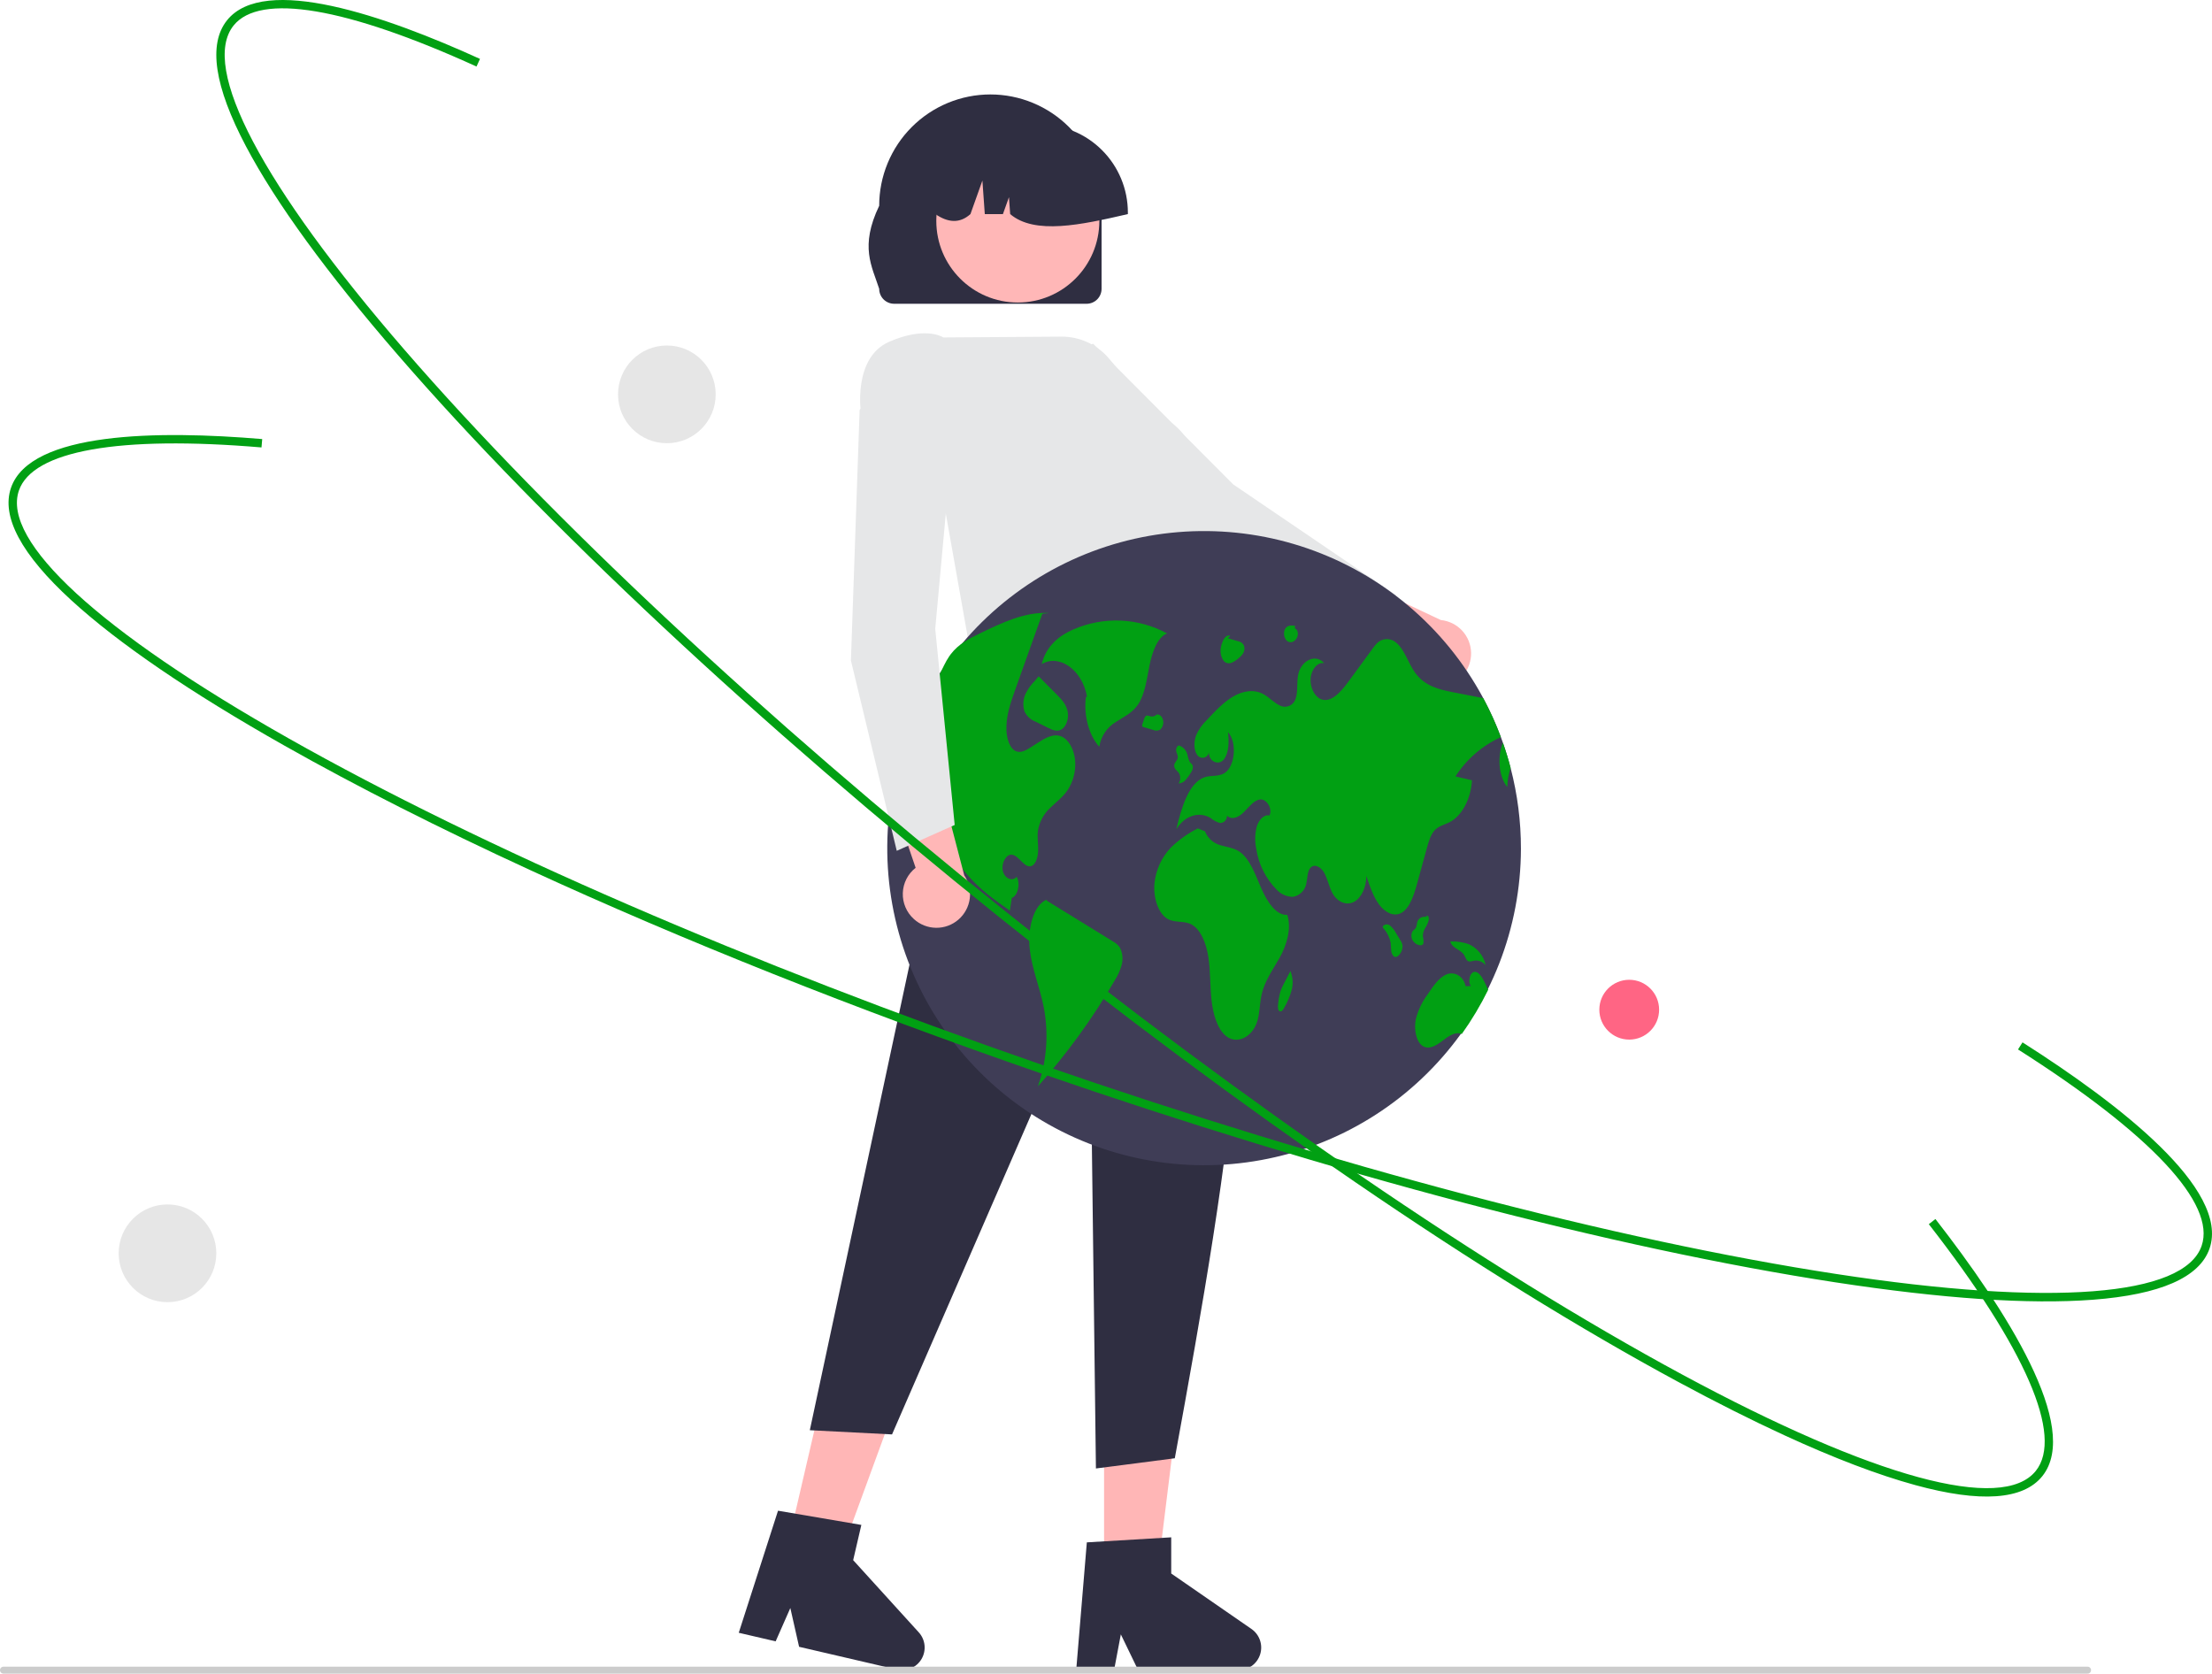 <svg width="452" height="342" viewBox="0 0 452 342" fill="none" xmlns="http://www.w3.org/2000/svg">
<g clip-path="url(#clip0_62_403)">
<path d="M294.68 140.34C293.693 140.482 292.686 140.407 291.731 140.118C290.776 139.829 289.895 139.334 289.152 138.669C288.408 138.003 287.82 137.182 287.427 136.264C287.035 135.345 286.849 134.352 286.881 133.354L264.239 124.646L274.491 117.307L294.42 126.702C296.092 126.868 297.645 127.642 298.785 128.877C299.925 130.113 300.572 131.724 300.604 133.405C300.636 135.087 300.051 136.721 298.959 138C297.867 139.278 296.344 140.111 294.679 140.34L294.68 140.34Z" fill="#FFB7B7"/>
<path d="M281.742 134.093L285.277 121.613L285.103 121.494L251.989 98.981L223.363 70.235L206.688 76.903L207.783 82.185L207.855 82.25L245.914 116.366L245.949 116.384L281.742 134.093Z" fill="#E6E7E8"/>
<path d="M247.818 162.6L196.569 155.41L201.08 123.938H238.81L247.818 162.6Z" fill="#FFB6B6"/>
<path d="M160.738 316.709L171.251 319.154L185.677 279.736L170.161 276.128L160.738 316.709Z" fill="#FFB6B6"/>
<path d="M150.957 333.649L158.496 335.402L161.496 328.591L163.288 336.516L183.284 341.167C184.242 341.39 185.247 341.3 186.151 340.911C187.055 340.523 187.811 339.855 188.309 339.005C188.807 338.156 189.02 337.169 188.918 336.19C188.816 335.21 188.404 334.289 187.742 333.561L174.337 318.81L176.009 311.609L158.981 308.706L150.957 333.649Z" fill="#2F2E41"/>
<path d="M225.605 322.572H236.398L241.534 280.909H225.605V322.572Z" fill="#FFB6B6"/>
<path d="M219.909 341.288H227.649L229.031 333.974L232.569 341.288H253.097C254.081 341.288 255.04 340.973 255.832 340.39C256.625 339.806 257.21 338.984 257.503 338.044C257.796 337.104 257.781 336.094 257.46 335.164C257.139 334.233 256.529 333.429 255.719 332.869L239.326 321.538V314.145L222.083 315.175L219.909 341.288Z" fill="#2F2E41"/>
<path d="M195.922 150.07L246.041 146.08C260.831 180.656 251.427 235.853 240.061 297.989L223.941 300.075L222.69 200.229L182.279 293.115L165.478 292.256L195.922 150.07Z" fill="#2F2E41"/>
<path d="M225.095 59.021V42.051C225.097 39.064 224.51 36.106 223.369 33.346C222.228 30.585 220.555 28.077 218.445 25.965C216.335 23.852 213.83 22.176 211.072 21.032C208.315 19.889 205.359 19.3 202.375 19.3C199.39 19.3 196.435 19.889 193.677 21.032C190.92 22.176 188.415 23.852 186.305 25.965C184.195 28.077 182.521 30.585 181.38 33.346C180.239 36.106 179.652 39.064 179.654 42.051C175.649 50.402 178.155 54.373 179.654 59.021C179.655 59.83 179.977 60.606 180.549 61.178C181.121 61.75 181.896 62.072 182.705 62.074H222.043C222.852 62.073 223.628 61.751 224.2 61.179C224.772 60.606 225.094 59.83 225.095 59.021Z" fill="#2F2E41"/>
<path d="M207.981 61.818C217.182 61.818 224.64 54.354 224.64 45.146C224.64 35.939 217.182 28.474 207.981 28.474C198.781 28.474 191.323 35.939 191.323 45.146C191.323 54.354 198.781 61.818 207.981 61.818Z" fill="#FFB7B7"/>
<path d="M230.47 43.408C230.465 38.639 228.569 34.067 225.2 30.695C221.831 27.323 217.262 25.426 212.497 25.421H209.106C204.341 25.426 199.772 27.323 196.403 30.695C193.033 34.067 191.138 38.639 191.133 43.408V43.748C193.673 45.485 196.084 45.739 198.3 43.748L200.744 36.898L201.233 43.748H204.937L206.172 40.292L206.419 43.748C211.422 48.012 220.884 45.969 230.47 43.748L230.47 43.408Z" fill="#2F2E41"/>
<path d="M198.268 133.136L240.681 131.521L243.052 103.752C244.88 98.669 244.91 94.302 243.14 90.78C241.617 87.886 239.059 85.673 235.977 84.585L226.697 73.366C225.503 71.924 224.004 70.766 222.308 69.975C220.612 69.183 218.762 68.779 216.891 68.791L192.776 68.956C192.195 68.606 188.669 66.813 181.716 69.828C174.174 73.1 175.925 84.465 175.944 84.579L175.961 84.686L176.044 84.758L192.084 98.279L198.268 133.136Z" fill="#E6E7E8"/>
<path d="M0.712 342H426.573C426.762 342 426.943 341.925 427.076 341.791C427.21 341.658 427.285 341.477 427.285 341.288C427.285 341.099 427.21 340.918 427.076 340.784C426.943 340.651 426.762 340.576 426.573 340.576H0.712C0.523 340.576 0.342 340.651 0.208 340.784C0.075 340.918 0 341.099 0 341.288C0 341.477 0.075 341.658 0.208 341.791C0.342 341.925 0.523 342 0.712 342Z" fill="#CCCCCC"/>
<path d="M310.788 173.442C310.756 189.62 304.679 205.2 293.751 217.12C282.823 229.041 267.835 236.439 251.733 237.86C235.632 239.281 219.581 234.623 206.737 224.801C193.893 214.978 185.185 200.703 182.325 184.781C179.464 168.859 182.659 152.442 191.28 138.758C199.901 125.073 213.325 115.111 228.913 110.83C244.5 106.549 261.125 108.259 275.517 115.623C289.91 122.987 301.029 135.473 306.689 150.626C306.83 151.006 306.968 151.387 307.102 151.771V151.775C307.699 153.463 308.226 155.184 308.681 156.935C310.084 162.325 310.793 167.873 310.788 173.442Z" fill="#3F3D56"/>
<path d="M238.478 129.431C235.549 127.846 232.297 126.951 228.97 126.815C225.642 126.679 222.328 127.305 219.279 128.645C216.595 129.814 213.769 131.912 212.873 135.699C216.495 133.56 221.183 136.94 222.115 142.362L221.897 142.422C221.405 146.177 222.504 150.266 224.631 152.595C224.79 151.544 225.18 150.542 225.773 149.661C226.367 148.78 227.149 148.042 228.063 147.501C229.626 146.473 231.355 145.726 232.548 143.958C233.963 141.863 234.322 138.8 234.884 136.007C235.445 133.213 236.511 130.21 238.478 129.431Z" fill="#01A013"/>
<path d="M218.205 161.389C217.202 162.897 215.862 163.843 214.66 165.02C213.272 166.284 212.361 167.987 212.081 169.844C211.929 171.156 212.165 172.489 212.132 173.816C212.1 175.142 211.658 176.635 210.756 176.965C209.333 177.48 208.247 174.834 206.784 174.649C205.621 174.504 204.575 176.334 204.912 177.922C205.248 179.509 206.831 180.212 207.74 179.176C208.562 180.556 207.982 183.061 206.748 183.484C206.617 184.354 206.487 185.22 206.36 186.09C203.239 183.905 200.085 181.683 197.431 178.483C194.479 174.955 192.648 170.623 192.173 166.046C191.829 162.368 192.339 158.16 190.652 155.33C189.301 153.065 186.984 152.565 184.898 152.706C184.518 152.731 184.134 152.775 183.754 152.822C184.984 149.125 186.546 145.546 188.421 142.131C188.846 141.949 189.24 141.703 189.591 141.403C191.532 139.754 192.394 136.416 193.969 134.108C194.07 133.959 194.175 133.814 194.284 133.673C195.895 131.567 198.053 130.484 200.139 129.476C204.756 127.233 209.507 124.961 214.381 125.272L212.994 125.406C211.375 129.944 209.755 134.481 208.134 139.018C207.888 139.714 207.639 140.411 207.388 141.109C206.469 143.689 205.52 146.436 205.661 149.325C205.745 151.035 206.338 152.862 207.468 153.449C208.522 153.992 209.673 153.326 210.691 152.666C211.122 152.391 211.549 152.115 211.98 151.836C213.526 150.84 215.239 149.818 216.872 150.484C218.368 151.093 219.472 153.126 219.682 155.319C219.875 157.45 219.355 159.585 218.205 161.389Z" fill="#01A013"/>
<path d="M227.401 192.366C222.885 189.583 218.369 186.8 213.853 184.018L213.93 183.82C211.122 184.89 209.956 189.885 210.42 193.97C210.884 198.055 212.458 201.706 213.253 205.687C214.324 211.133 213.92 216.768 212.081 222.005C218.019 215.337 223.274 208.09 227.767 200.372C228.395 199.4 228.874 198.338 229.186 197.223C229.518 196.035 229.4 194.767 228.855 193.661C228.485 193.115 227.985 192.67 227.401 192.366Z" fill="#01A013"/>
<path d="M209.578 141.74C209.048 142.88 208.966 144.178 209.349 145.375C209.795 146.339 210.603 147.088 211.598 147.459L214.093 148.697C214.923 149.109 215.818 149.525 216.664 149.186C217.685 148.777 218.393 147.176 218.21 145.689C218.015 144.107 217.018 143.019 216.097 142.092C214.807 140.795 213.518 139.499 212.228 138.202L211.501 139.093C210.715 139.86 210.065 140.755 209.578 141.74Z" fill="#01A013"/>
<path d="M297.412 158.653C298.534 158.917 299.657 159.182 300.78 159.447C300.584 163.241 298.705 166.753 296.184 168.025C295.134 168.554 293.965 168.749 293.096 169.739C292.31 170.637 291.912 172.036 291.546 173.374C290.905 175.707 290.264 178.041 289.623 180.375C288.935 182.89 288.052 185.684 286.263 186.59C284.727 187.369 282.971 186.416 281.791 184.818C280.61 183.22 279.89 181.071 279.191 178.976C279.234 181.259 278.173 183.499 276.671 184.293C275.164 185.086 273.332 184.369 272.325 182.597C271.601 181.325 271.301 179.647 270.591 178.357C269.881 177.066 268.393 176.327 267.618 177.538C267.107 178.342 267.173 179.574 266.919 180.596C266.791 181.275 266.456 181.896 265.959 182.375C265.462 182.854 264.828 183.166 264.145 183.267C263.518 183.253 262.9 183.111 262.329 182.85C261.758 182.589 261.246 182.214 260.825 181.749C258.607 179.478 257.164 176.565 256.7 173.424C256.386 171.919 256.426 170.36 256.816 168.873C257.262 167.463 258.337 166.376 259.405 166.644C260.108 165.158 258.721 163.187 257.472 163.361C256.219 163.534 255.238 164.879 254.209 165.912C253.184 166.945 251.751 167.695 250.719 166.669C250.742 167.044 250.615 167.413 250.366 167.695C250.117 167.976 249.767 168.148 249.392 168.171C249.355 168.173 249.318 168.174 249.281 168.173C248.595 167.976 247.957 167.638 247.409 167.18C245.044 165.705 242.042 166.684 240.362 169.474C241.412 165.002 242.951 159.871 246.178 158.82C247.496 158.388 248.933 158.744 250.179 157.997C252.384 156.674 252.83 151.677 250.925 149.615C251.167 151.564 251.12 153.84 250.092 155.174C249.064 156.508 246.906 155.638 247.036 153.666C247.007 153.944 246.89 154.205 246.704 154.412C246.517 154.619 246.27 154.762 245.998 154.819C245.725 154.877 245.441 154.848 245.187 154.734C244.932 154.621 244.72 154.43 244.581 154.188C243.897 153.145 243.954 151.438 244.44 150.191C244.94 149.062 245.657 148.042 246.551 147.19C248.271 145.346 250.016 143.479 252.008 142.32C254.003 141.16 256.306 140.769 258.305 141.921C259.359 142.53 260.285 143.545 261.361 144.081C261.614 144.238 261.895 144.343 262.188 144.392C262.482 144.44 262.782 144.43 263.071 144.362C263.361 144.294 263.634 144.17 263.876 143.996C264.118 143.822 264.323 143.603 264.479 143.35C264.491 143.33 264.503 143.311 264.515 143.291C265.315 141.885 264.938 139.797 265.235 138.04C265.768 134.934 268.871 133.481 270.591 135.532C269.305 135.202 267.977 136.724 267.817 138.569C267.654 140.413 268.585 142.276 269.83 142.834C271.923 143.762 273.973 141.428 275.555 139.268C277.207 137.007 278.86 134.747 280.516 132.488C280.781 132.103 281.077 131.742 281.403 131.408C281.922 130.902 282.613 130.612 283.338 130.597C284.062 130.583 284.764 130.844 285.303 131.328C286.976 132.694 287.762 135.496 289.134 137.424C291.126 140.225 294.106 140.906 296.88 141.45C298.947 141.852 301.016 142.257 303.086 142.664C304.466 145.233 305.67 147.893 306.689 150.626C302.893 152.358 299.673 155.144 297.412 158.653Z" fill="#01A013"/>
<path d="M308.68 156.935C308.256 158.187 308.024 159.495 307.992 160.816C306.218 158.649 305.936 154.587 307.102 151.775C307.699 153.463 308.225 155.184 308.68 156.935Z" fill="#01A013"/>
<path d="M304.096 202.257C302.545 205.409 300.741 208.431 298.701 211.291C297.397 210.733 295.996 211.73 294.776 212.665C293.501 213.643 291.969 214.596 290.662 213.705C289.326 212.792 288.895 210.237 289.319 208.211C289.806 206.342 290.657 204.588 291.825 203.05C292.911 201.427 294.073 199.742 295.583 199.111C297.097 198.48 299.041 199.372 299.483 201.525L300.555 201.488C299.954 200.662 300.269 198.952 301.076 198.651C302.007 198.299 302.815 199.579 303.365 200.709C303.611 201.22 303.861 201.735 304.096 202.257Z" fill="#01A013"/>
<path d="M263.046 186.949C260.742 187.094 258.917 184.256 257.705 181.463C256.492 178.671 255.386 175.478 253.307 174.056C252.119 173.244 250.765 173.133 249.476 172.739C248.746 172.555 248.069 172.198 247.504 171.7C246.938 171.201 246.499 170.575 246.224 169.873L244.762 169.282C242.718 170.305 240.846 171.641 239.214 173.242C237.348 175.225 236.187 177.767 235.907 180.476C235.628 183.403 236.659 186.668 238.585 187.767C240.107 188.636 241.879 188.089 243.421 188.884C245.347 189.878 246.491 192.765 246.924 195.616C247.357 198.467 247.247 201.43 247.557 204.313C247.866 207.196 248.72 210.196 250.486 211.674C252.697 213.522 255.941 211.986 256.932 208.62C257.419 206.97 257.402 205.107 257.766 203.393C258.407 200.375 260.136 198.136 261.507 195.66C262.878 193.185 263.958 189.822 263.046 186.949Z" fill="#01A013"/>
<path d="M240.281 157.294C240.496 157.492 240.696 157.705 240.881 157.931C241.072 158.261 241.17 158.636 241.163 159.017C241.157 159.399 241.046 159.771 240.844 160.094C241.122 160.078 241.393 160.005 241.641 159.879C241.889 159.752 242.107 159.576 242.284 159.361C242.704 158.882 243.074 158.361 243.388 157.805C243.535 157.615 243.64 157.396 243.696 157.162C243.752 156.928 243.758 156.684 243.713 156.448C243.604 156.137 243.347 156.004 243.166 155.771C242.916 155.314 242.746 154.817 242.662 154.303C242.561 153.821 242.329 153.376 241.991 153.019C241.652 152.662 241.22 152.406 240.745 152.281L240.86 152.303C240.664 152.42 240.509 152.595 240.417 152.805C240.325 153.014 240.3 153.247 240.347 153.471C240.417 153.923 240.707 154.299 240.679 154.76C240.637 155.423 239.975 155.734 239.934 156.398C239.927 156.73 240.052 157.052 240.281 157.294Z" fill="#01A013"/>
<path d="M236.334 146.023L236.344 146.021C236.415 145.956 236.481 145.886 236.541 145.811L236.334 146.023Z" fill="#01A013"/>
<path d="M237.024 149.136C237.301 148.893 237.505 148.579 237.616 148.227C237.726 147.876 237.738 147.501 237.649 147.143C237.482 146.389 236.89 145.882 236.343 146.021C236.185 146.182 235.988 146.3 235.772 146.363C235.555 146.427 235.326 146.435 235.106 146.386C234.768 146.299 234.397 146.074 234.104 146.329C233.936 146.519 233.819 146.749 233.763 146.996C233.654 147.329 233.546 147.662 233.437 147.995C233.386 148.115 233.373 148.247 233.399 148.374C233.42 148.425 233.453 148.47 233.496 148.504C233.539 148.538 233.591 148.561 233.645 148.57C234.295 148.762 234.946 148.954 235.597 149.145C235.821 149.249 236.065 149.301 236.311 149.3C236.558 149.298 236.801 149.242 237.024 149.136Z" fill="#01A013"/>
<path d="M286.141 192.116C285.84 191.624 285.539 191.131 285.238 190.638C284.943 190.067 284.539 189.56 284.05 189.144C283.944 189.055 283.821 188.988 283.689 188.946C283.557 188.905 283.418 188.89 283.28 188.902C283.143 188.914 283.008 188.953 282.886 189.017C282.763 189.081 282.654 189.169 282.566 189.275L282.55 189.294L282.586 189.576C283.392 190.44 283.941 191.511 284.171 192.67C284.24 193.174 284.216 193.695 284.276 194.201C284.282 194.435 284.335 194.666 284.43 194.881C284.526 195.095 284.663 195.288 284.833 195.449C285.307 195.766 285.863 195.299 286.2 194.729C286.501 194.262 286.636 193.706 286.584 193.152C286.508 192.78 286.358 192.427 286.141 192.116Z" fill="#01A013"/>
<path d="M290.859 192.758C290.916 192.296 290.878 191.828 290.748 191.382C290.727 190.778 290.887 190.181 291.208 189.669C291.526 189.187 291.768 188.657 291.923 188.099C291.989 187.845 291.977 187.578 291.889 187.331C291.789 187.107 291.548 187.005 291.41 187.182L291.706 187.373C291.306 187.301 290.896 187.321 290.505 187.431C290.282 187.516 290.083 187.654 289.924 187.833C289.766 188.012 289.653 188.226 289.594 188.458C289.546 188.819 289.466 189.176 289.356 189.524C289.179 189.887 288.837 190.008 288.623 190.326C288.476 190.609 288.402 190.924 288.407 191.242C288.413 191.56 288.497 191.872 288.653 192.15C288.922 192.604 289.351 192.941 289.856 193.097C290.217 193.226 290.693 193.233 290.859 192.758Z" fill="#01A013"/>
<path d="M299.26 195.295C299.391 195.635 299.566 195.956 299.781 196.251C300.183 196.656 300.73 196.407 301.218 196.309C301.66 196.239 302.114 196.29 302.53 196.457C302.946 196.624 303.309 196.9 303.581 197.257C303.392 196.313 302.979 195.427 302.377 194.676C301.775 193.924 301.001 193.328 300.121 192.937C298.978 192.541 297.773 192.353 296.563 192.381L296.356 192.434C296.883 193.968 298.536 193.933 299.26 195.295Z" fill="#01A013"/>
<path d="M263.676 198.432L263.679 198.439L263.739 198.323L263.676 198.432Z" fill="#01A013"/>
<path d="M262.402 200.901C262.124 201.406 261.885 201.932 261.687 202.473C261.425 203.35 261.251 204.251 261.169 205.163C261.104 205.681 261.084 206.344 261.408 206.596C261.502 206.658 261.614 206.684 261.725 206.669C261.836 206.654 261.937 206.599 262.011 206.514C262.191 206.323 262.338 206.104 262.447 205.865C263.085 204.765 263.58 203.589 263.921 202.364C264.276 201.065 264.191 199.685 263.68 198.439C263.254 199.259 262.828 200.08 262.402 200.901Z" fill="#01A013"/>
<path d="M250.106 135.12C250.309 135.318 250.565 135.452 250.843 135.507C251.12 135.561 251.408 135.533 251.67 135.425C252.213 135.188 252.71 134.859 253.142 134.453C253.499 134.188 253.801 133.858 254.034 133.479C254.161 133.252 254.243 133.003 254.275 132.745C254.306 132.487 254.286 132.225 254.216 131.974C254.116 131.734 253.957 131.524 253.753 131.363C253.55 131.201 253.308 131.095 253.052 131.053C252.33 130.838 251.608 130.624 250.886 130.41L251.408 129.939C250.871 129.65 250.276 130.186 249.94 130.849C249.725 131.282 249.574 131.745 249.494 132.222C249.38 132.721 249.376 133.238 249.481 133.738C249.587 134.239 249.8 134.71 250.106 135.12Z" fill="#01A013"/>
<path d="M262.855 130.836C263.059 131.061 263.34 131.2 263.642 131.224C263.944 131.249 264.244 131.157 264.481 130.969C264.685 130.815 264.855 130.621 264.979 130.397C265.103 130.174 265.178 129.927 265.2 129.672C265.252 129.104 264.971 128.472 264.57 128.423L264.661 127.891C263.889 127.751 262.938 127.723 262.524 128.662C262.384 129.022 262.341 129.412 262.399 129.794C262.457 130.175 262.615 130.535 262.855 130.836Z" fill="#01A013"/>
<path d="M186.741 187.801C185.999 187.134 185.412 186.312 185.022 185.393C184.631 184.474 184.446 183.481 184.481 182.483C184.515 181.485 184.767 180.507 185.22 179.617C185.673 178.727 186.315 177.948 187.101 177.333L179.269 154.358L191.471 157.53L197.032 178.86C197.977 180.251 198.379 181.941 198.163 183.609C197.946 185.276 197.125 186.807 195.856 187.909C194.586 189.012 192.957 189.61 191.277 189.59C189.596 189.57 187.981 188.934 186.738 187.802L186.741 187.801Z" fill="#FFB7B7"/>
<path d="M183.243 173.858L195.082 168.578L191.105 128.499L194.809 88.085L179.002 79.547L175.652 83.774V83.87L173.878 134.974L173.887 135.013L183.243 173.858Z" fill="#E6E7E8"/>
<path d="M364.616 293.29C357.921 290.209 350.701 286.579 342.953 282.4C302.882 260.78 253.608 227.054 204.206 187.434C154.805 147.814 111.178 107.033 81.363 72.605C66.84 55.834 56.378 41.471 50.27 29.915C43.802 17.681 42.498 9.012 46.392 4.148C53.979 -5.328 78.688 3.207 98.08 12.035L97.371 13.595C70.741 1.471 53.111 -1.503 47.728 5.219C40.872 13.781 53.603 37.933 82.657 71.483C112.406 105.835 155.953 146.54 205.277 186.097C254.6 225.654 303.783 259.319 343.766 280.892C382.812 301.959 409.14 309.132 415.995 300.57C421.687 293.461 413.923 275.556 394.133 250.153L395.483 249.1C409.863 267.558 425.326 291.657 417.331 301.641C413.437 306.505 404.698 307.12 391.359 303.469C383.755 301.387 374.806 297.98 364.616 293.29Z" fill="#01A013"/>
<path d="M108.266 177.766C89.809 169.272 72.942 160.741 58.169 152.393C38.859 141.48 24.184 131.47 14.551 122.64C4.353 113.292 0.213 105.565 2.249 99.674C6.213 88.199 32.351 87.929 53.58 89.723L53.435 91.43C24.283 88.966 6.679 92.093 3.866 100.235C0.284 110.604 20.383 129.071 59.011 150.901C98.564 173.253 153.244 196.948 212.98 217.619C272.716 238.292 330.341 253.462 375.242 260.335C419.092 267.048 446.297 264.951 449.879 254.582C452.854 245.972 439.53 231.72 412.363 214.448L413.28 213.002C433.021 225.551 455.675 243.049 451.497 255.142C449.462 261.032 441.438 264.55 427.648 265.597C414.622 266.585 396.904 265.385 374.983 262.029C329.983 255.141 272.251 239.944 212.42 219.239C174.887 206.25 139.333 192.064 108.266 177.766Z" fill="#01A013"/>
<path d="M136.268 90.569C141.778 90.569 146.244 86.099 146.244 80.584C146.244 75.07 141.778 70.6 136.268 70.6C130.758 70.6 126.291 75.07 126.291 80.584C126.291 86.099 130.758 90.569 136.268 90.569Z" fill="#E6E6E6"/>
<path d="M332.915 212.438C336.288 212.438 339.022 209.701 339.022 206.326C339.022 202.95 336.288 200.214 332.915 200.214C329.542 200.214 326.808 202.95 326.808 206.326C326.808 209.701 329.542 212.438 332.915 212.438Z" fill="#FF6584"/>
<path d="M34.226 266.091C39.736 266.091 44.202 261.62 44.202 256.106C44.202 250.591 39.736 246.121 34.226 246.121C28.716 246.121 24.249 250.591 24.249 256.106C24.249 261.62 28.716 266.091 34.226 266.091Z" fill="#E6E6E6"/>
</g>
<defs>
<clipPath id="clip0_62_403">
<rect width="452" height="342" fill="white"/>
</clipPath>
</defs>
</svg>
